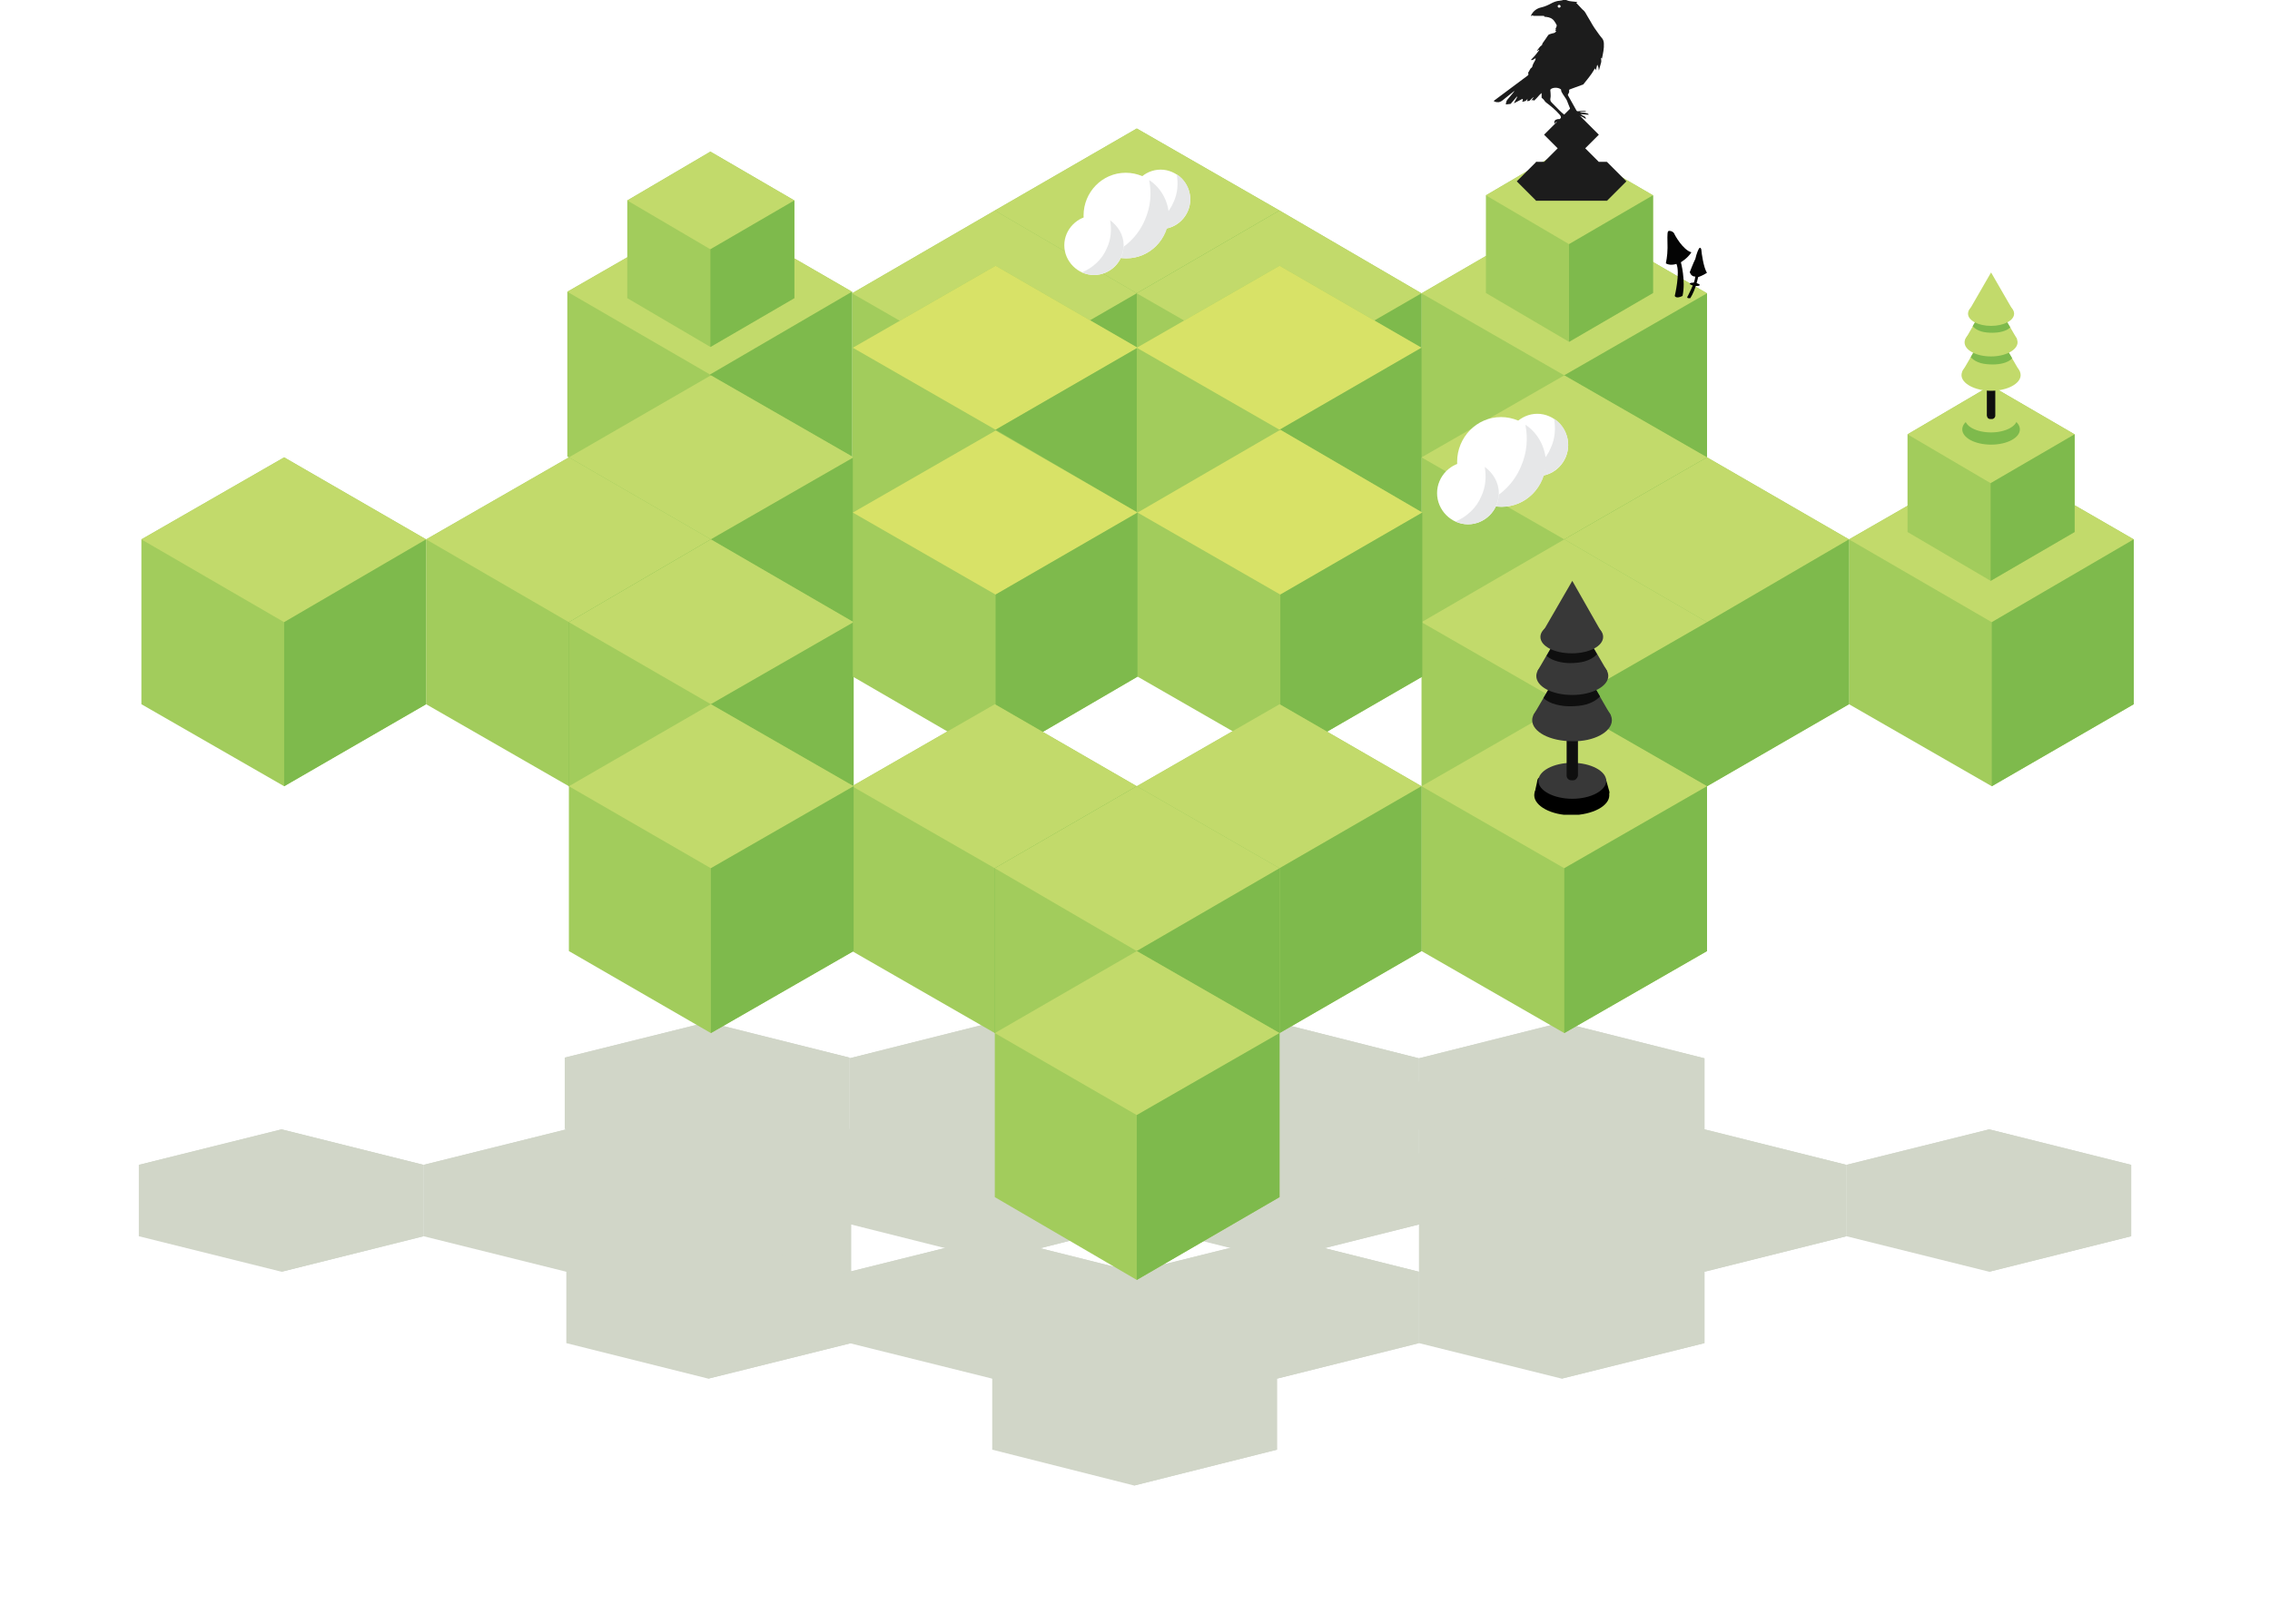 <svg width="883" height="632" viewBox="0 0 883 632" fill="none" xmlns="http://www.w3.org/2000/svg">
<g opacity="0.24" filter="url(#filter0_f_122_8)">
<path d="M607.484 397.819L663.016 411.771V439.41L607.484 453.229L551.951 439.41V411.771L607.484 397.819Z" fill="#3D531B"/>
<path d="M551.951 411.771L607.484 425.591L663.016 411.771L607.484 397.819L551.951 411.771Z" fill="#3D531B"/>
<path d="M607.484 425.59V453.229L663.016 439.409V411.771L607.484 425.59Z" fill="#3D531B"/>
<path d="M441.193 384L496.726 397.819V425.59L441.193 439.41L385.968 425.59V397.819L441.193 384Z" fill="#3D531B"/>
<path d="M385.968 397.819L441.193 411.771L496.726 397.819L441.193 384L385.968 397.819Z" fill="#3D531B"/>
<path d="M441.193 411.771V439.41L496.726 425.591V397.819L441.193 411.771Z" fill="#3D531B"/>
<path d="M496.726 397.819L551.951 411.771V439.41L496.726 453.229L441.193 439.41V411.771L496.726 397.819Z" fill="#3D531B"/>
<path d="M441.193 411.771L496.726 425.591L551.951 411.771L496.726 397.819L441.193 411.771Z" fill="#3D531B"/>
<path d="M496.726 425.59V453.229L551.951 439.409V411.771L496.726 425.59Z" fill="#3D531B"/>
<path d="M385.968 397.819L441.193 411.771V439.41L385.968 453.229L330.435 439.41V411.771L385.968 397.819Z" fill="#3D531B"/>
<path d="M330.435 411.771L385.968 425.591L441.193 411.771L385.968 397.819L330.435 411.771Z" fill="#3D531B"/>
<path d="M385.968 425.59V453.229L441.193 439.409V411.771L385.968 425.59Z" fill="#3D531B"/>
<path d="M275.209 397.687L330.435 411.506V439.277L275.209 453.096L219.677 439.277V411.506L275.209 397.687Z" fill="#3D531B"/>
<path d="M219.677 411.506L275.209 425.458L330.435 411.506L275.209 397.687L219.677 411.506Z" fill="#3D531B"/>
<path d="M275.209 425.457V453.096L330.435 439.277V411.505L275.209 425.457Z" fill="#3D531B"/>
<path d="M275.516 425.59L331.049 439.41V467.181L275.516 481L220.291 467.181V439.41L275.516 425.59Z" fill="#3D531B"/>
<path d="M220.291 439.41L275.516 453.229L331.049 439.41L275.516 425.59L220.291 439.41Z" fill="#3D531B"/>
<path d="M275.516 453.229V481L331.049 467.181V439.41L275.516 453.229Z" fill="#3D531B"/>
<path d="M109.532 439.41L164.758 453.229V481L109.532 494.819L54 481V453.229L109.532 439.41Z" fill="#3D531B"/>
<path d="M54 453.229L109.532 467.181L164.758 453.229L109.532 439.41L54 453.229Z" fill="#3D531B"/>
<path d="M109.532 467.181V494.819L164.758 481V453.229L109.532 467.181Z" fill="#3D531B"/>
<path d="M773.774 439.41L829 453.229V481L773.774 494.819L718.242 481V453.229L773.774 439.41Z" fill="#3D531B"/>
<path d="M718.242 453.229L773.774 467.181L829 453.229L773.774 439.41L718.242 453.229Z" fill="#3D531B"/>
<path d="M773.774 467.181V494.819L829 481V453.229L773.774 467.181Z" fill="#3D531B"/>
<path d="M607.484 425.59L663.016 439.41V467.181L607.484 481L551.951 467.181V439.41L607.484 425.59Z" fill="#3D531B"/>
<path d="M551.951 439.41L607.484 453.229L663.016 439.41L607.484 425.59L551.951 439.41Z" fill="#3D531B"/>
<path d="M607.484 453.229V481L663.016 467.181V439.41L607.484 453.229Z" fill="#3D531B"/>
<path d="M663.016 439.41L718.242 453.229V481L663.016 494.819L607.484 481V453.229L663.016 439.41Z" fill="#3D531B"/>
<path d="M607.484 453.229L663.016 467.181L718.242 453.229L663.016 439.41L607.484 453.229Z" fill="#3D531B"/>
<path d="M663.016 467.181V494.819L718.242 481V453.229L663.016 467.181Z" fill="#3D531B"/>
<path d="M607.484 453.229L663.016 467.181V494.819L607.484 508.639L551.951 494.819V467.181L607.484 453.229Z" fill="#3D531B"/>
<path d="M551.951 467.181L607.484 481L663.016 467.181L607.484 453.229L551.951 467.181Z" fill="#3D531B"/>
<path d="M607.484 481V508.638L663.016 494.819V467.181L607.484 481Z" fill="#3D531B"/>
<path d="M220.291 439.41L275.516 453.229V481L220.291 494.819L164.758 481V453.229L220.291 439.41Z" fill="#3D531B"/>
<path d="M164.758 453.229L220.291 467.181L275.516 453.229L220.291 439.41L164.758 453.229Z" fill="#3D531B"/>
<path d="M220.291 467.181V494.819L275.516 481V453.229L220.291 467.181Z" fill="#3D531B"/>
<path d="M275.516 453.229L331.049 467.181V494.819L275.516 508.639L220.291 494.819V467.181L275.516 453.229Z" fill="#3D531B"/>
<path d="M220.291 467.181L275.516 481L331.049 467.181L275.516 453.229L220.291 467.181Z" fill="#3D531B"/>
<path d="M275.516 481V508.638L331.049 494.819V467.181L275.516 481Z" fill="#3D531B"/>
<path d="M607.484 481L663.016 494.819V522.59L607.484 536.41L551.951 522.59V494.819L607.484 481Z" fill="#3D531B"/>
<path d="M551.951 494.819L607.484 508.638L663.016 494.819L607.484 481L551.951 494.819Z" fill="#3D531B"/>
<path d="M607.484 508.639V536.41L663.016 522.591V494.819L607.484 508.639Z" fill="#3D531B"/>
<path d="M386.274 407.121L441.5 420.94V448.711L386.274 462.53L330.742 448.711V420.94L386.274 407.121Z" fill="#3D531B"/>
<path d="M330.742 420.94L386.274 434.759L441.5 420.94L386.274 407.121L330.742 420.94Z" fill="#3D531B"/>
<path d="M386.274 434.759V462.53L441.5 448.711V420.94L386.274 434.759Z" fill="#3D531B"/>
<path d="M496.726 407.121L551.951 420.94V448.711L496.726 462.53L441.193 448.711V420.94L496.726 407.121Z" fill="#3D531B"/>
<path d="M441.193 420.94L496.726 434.759L551.951 420.94L496.726 407.121L441.193 420.94Z" fill="#3D531B"/>
<path d="M496.726 434.759V462.53L551.951 448.711V420.94L496.726 434.759Z" fill="#3D531B"/>
<path d="M497.032 434.759L552.258 448.711V476.349L497.032 490.168L441.5 476.349V448.711L497.032 434.759Z" fill="#3D531B"/>
<path d="M441.5 448.711L497.032 462.53L552.258 448.711L497.032 434.759L441.5 448.711Z" fill="#3D531B"/>
<path d="M497.032 462.53V490.168L552.258 476.349V448.711L497.032 462.53Z" fill="#3D531B"/>
<path d="M386.274 434.759L441.5 448.711V476.349L386.274 490.301L330.742 476.349V448.711L386.274 434.759Z" fill="#3D531B"/>
<path d="M330.742 448.711L386.274 462.53L441.5 448.711L386.274 434.892L330.742 448.711Z" fill="#3D531B"/>
<path d="M386.274 462.53V490.301L441.5 476.349V448.711L386.274 462.53Z" fill="#3D531B"/>
<path d="M385.968 481L441.193 494.819V522.59L385.968 536.41L330.435 522.59V494.819L385.968 481Z" fill="#3D531B"/>
<path d="M330.435 494.819L385.968 508.638L441.193 494.819L385.968 481L330.435 494.819Z" fill="#3D531B"/>
<path d="M385.968 508.639V536.41L441.193 522.591V494.819L385.968 508.639Z" fill="#3D531B"/>
<path d="M496.726 481L551.951 494.819V522.59L496.726 536.41L441.193 522.59V494.819L496.726 481Z" fill="#3D531B"/>
<path d="M441.193 494.819L496.726 508.638L551.951 494.819L496.726 481L441.193 494.819Z" fill="#3D531B"/>
<path d="M496.726 508.639V536.41L551.951 522.591V494.819L496.726 508.639Z" fill="#3D531B"/>
<path d="M441.193 494.819L496.726 508.639V536.41L441.193 550.229L385.968 536.41V508.639L441.193 494.819Z" fill="#3D531B"/>
<path d="M385.968 508.639L441.193 522.591L496.726 508.639L441.193 494.819L385.968 508.639Z" fill="#3D531B"/>
<path d="M441.193 522.59V550.229L496.726 536.409V508.638L441.193 522.59Z" fill="#3D531B"/>
<path d="M441.193 522.59L496.726 536.41V564.048L441.193 578L385.968 564.048V536.41L441.193 522.59Z" fill="#3D531B"/>
<path d="M385.968 536.409L441.193 550.229L496.726 536.409L441.193 522.59L385.968 536.409Z" fill="#3D531B"/>
<path d="M441.193 550.229V578L496.726 564.048V536.41L441.193 550.229Z" fill="#3D531B"/>
<path d="M275.516 481L331.049 494.819V522.59L275.516 536.41L220.291 522.59V494.819L275.516 481Z" fill="#3D531B"/>
<path d="M220.291 494.819L275.516 508.638L331.049 494.819L275.516 481L220.291 494.819Z" fill="#3D531B"/>
<path d="M275.516 508.639V536.41L331.049 522.591V494.819L275.516 508.639Z" fill="#3D531B"/>
<g clip-path="url(#clip0_122_8)">
<path d="M624 474.562C624 471.705 618.521 469.308 611.988 469.308C605.455 469.308 599.975 471.705 599.975 474.562C599.975 477.42 605.455 479.817 611.988 479.817C618.731 479.817 624 477.42 624 474.562Z" fill="#3D531B"/>
<path d="M618.521 470.138C619.153 471.705 618.942 473.456 617.256 475.023C615.36 477.051 611.566 478.526 607.141 479.356C608.616 479.632 610.302 479.817 611.988 479.817C618.521 479.817 624 477.42 624 474.562C624 472.719 621.893 471.06 618.521 470.138Z" fill="#3D531B"/>
<path d="M615.149 477.42C615.149 473.272 607.351 469.861 597.868 469.861C588.384 469.861 580.798 473.272 580.798 477.42C580.798 481.568 588.595 484.979 598.079 484.979C607.562 484.979 615.149 481.66 615.149 477.42Z" fill="#3D531B"/>
<path d="M607.351 471.152C608.405 473.456 607.983 475.853 605.665 478.158C602.926 481.015 597.657 483.228 591.124 484.334C593.231 484.702 595.55 484.979 598.079 484.979C607.562 484.979 615.36 481.568 615.36 477.42C615.149 474.839 611.988 472.442 607.351 471.152Z" fill="#3D531B"/>
<path d="M597.025 482.674C597.025 479.817 591.545 477.42 585.012 477.42C578.479 477.42 573 479.817 573 482.674C573 485.532 578.479 487.929 585.012 487.929C591.545 487.929 597.025 485.624 597.025 482.674Z" fill="#3D531B"/>
<path d="M591.545 478.25C592.178 479.817 591.967 481.568 590.281 483.135C588.384 485.163 584.591 486.638 580.165 487.468C581.64 487.744 583.326 487.929 585.012 487.929C591.545 487.929 597.025 485.532 597.025 482.674C597.025 480.831 594.707 479.264 591.545 478.25Z" fill="#3D531B"/>
</g>
</g>
<path d="M608.484 81.912L664.016 114.131V177.956L608.484 209.868L552.951 177.956V114.131L608.484 81.912Z" fill="#A2CC5C"/>
<path d="M552.951 114.131L608.484 146.044L664.016 114.131L608.484 81.912L552.951 114.131Z" fill="#C2DA6B"/>
<path d="M608.484 146.044V209.869L664.016 177.956V114.132L608.484 146.044Z" fill="#7EBA4C"/>
<path d="M442.193 50L497.726 81.912V146.044L442.193 177.956L386.968 146.044V81.912L442.193 50Z" fill="#A2CC5C"/>
<path d="M386.968 81.912L442.193 114.132L497.726 81.912L442.193 50L386.968 81.912Z" fill="#C2DA6B"/>
<path d="M442.193 114.131V177.956L497.726 146.044V81.912L442.193 114.131Z" fill="#7EBA4C"/>
<path d="M497.726 81.912L552.951 114.131V177.956L497.726 209.868L442.193 177.956V114.131L497.726 81.912Z" fill="#A2CC5C"/>
<path d="M442.193 114.131L497.726 146.044L552.951 114.131L497.726 81.912L442.193 114.131Z" fill="#C2DA6B"/>
<path d="M497.726 146.044V209.869L552.951 177.956V114.132L497.726 146.044Z" fill="#7EBA4C"/>
<path d="M386.968 81.912L442.193 114.131V177.956L386.968 209.868L331.435 177.956V114.131L386.968 81.912Z" fill="#A2CC5C"/>
<path d="M331.435 114.131L386.968 146.044L442.193 114.131L386.968 81.912L331.435 114.131Z" fill="#C2DA6B"/>
<path d="M386.968 146.044V209.869L442.193 177.956V114.132L386.968 146.044Z" fill="#7EBA4C"/>
<path d="M276.209 81.606L331.435 113.518V177.649L276.209 209.562L220.677 177.649V113.518L276.209 81.606Z" fill="#A2CC5C"/>
<path d="M220.677 113.518L276.209 145.737L331.435 113.518L276.209 81.606L220.677 113.518Z" fill="#C2DA6B"/>
<path d="M276.209 145.737V209.561L331.435 177.649V113.518L276.209 145.737Z" fill="#7EBA4C"/>
<path d="M276.516 146.044L332.049 177.956V242.088L276.516 274L221.291 242.088V177.956L276.516 146.044Z" fill="#A2CC5C"/>
<path d="M221.291 177.956L276.516 209.869L332.049 177.956L276.516 146.044L221.291 177.956Z" fill="#C2DA6B"/>
<path d="M276.516 209.868V274L332.049 242.088V177.956L276.516 209.868Z" fill="#7EBA4C"/>
<path d="M110.532 177.956L165.758 209.868V274L110.532 305.912L55 274V209.868L110.532 177.956Z" fill="#A2CC5C"/>
<path d="M55 209.868L110.532 242.088L165.758 209.868L110.532 177.956L55 209.868Z" fill="#C2DA6B"/>
<path d="M110.532 242.087V305.912L165.758 274V209.868L110.532 242.087Z" fill="#7EBA4C"/>
<path d="M774.774 177.956L830 209.868V274L774.774 305.912L719.242 274V209.868L774.774 177.956Z" fill="#A2CC5C"/>
<path d="M719.242 209.868L774.774 242.088L830 209.868L774.774 177.956L719.242 209.868Z" fill="#C2DA6B"/>
<path d="M774.774 242.087V305.912L830 274V209.868L774.774 242.087Z" fill="#7EBA4C"/>
<path d="M608.484 146.044L664.016 177.956V242.088L608.484 274L552.951 242.088V177.956L608.484 146.044Z" fill="#A2CC5C"/>
<path d="M552.951 177.956L608.484 209.869L664.016 177.956L608.484 146.044L552.951 177.956Z" fill="#C2DA6B"/>
<path d="M608.484 209.868V274L664.016 242.088V177.956L608.484 209.868Z" fill="#7EBA4C"/>
<path d="M664.016 177.956L719.242 209.868V274L664.016 305.912L608.484 274V209.868L664.016 177.956Z" fill="#A2CC5C"/>
<path d="M608.484 209.868L664.016 242.088L719.242 209.868L664.016 177.956L608.484 209.868Z" fill="#C2DA6B"/>
<path d="M664.016 242.087V305.912L719.242 274V209.868L664.016 242.087Z" fill="#7EBA4C"/>
<path d="M608.484 209.868L664.016 242.087V305.912L608.484 337.824L552.951 305.912V242.087L608.484 209.868Z" fill="#A2CC5C"/>
<path d="M552.951 242.087L608.484 274L664.016 242.087L608.484 209.868L552.951 242.087Z" fill="#C2DA6B"/>
<path d="M608.484 274V337.825L664.016 305.913V242.088L608.484 274Z" fill="#7EBA4C"/>
<path d="M221.291 177.956L276.516 209.868V274L221.291 305.912L165.758 274V209.868L221.291 177.956Z" fill="#A2CC5C"/>
<path d="M165.758 209.868L221.291 242.088L276.516 209.868L221.291 177.956L165.758 209.868Z" fill="#C2DA6B"/>
<path d="M221.291 242.087V305.912L276.516 274V209.868L221.291 242.087Z" fill="#7EBA4C"/>
<path d="M276.516 209.868L332.049 242.087V305.912L276.516 337.824L221.291 305.912V242.087L276.516 209.868Z" fill="#A2CC5C"/>
<path d="M221.291 242.087L276.516 274L332.049 242.087L276.516 209.868L221.291 242.087Z" fill="#C2DA6B"/>
<path d="M276.516 274V337.825L332.049 305.913V242.088L276.516 274Z" fill="#7EBA4C"/>
<path d="M608.484 274L664.016 305.912V370.044L608.484 401.956L552.951 370.044V305.912L608.484 274Z" fill="#A2CC5C"/>
<path d="M552.951 305.912L608.484 337.825L664.016 305.912L608.484 274L552.951 305.912Z" fill="#C2DA6B"/>
<path d="M608.484 337.824V401.956L664.016 370.044V305.912L608.484 337.824Z" fill="#7EBA4C"/>
<path d="M387.274 103.392L442.5 135.304V199.435L387.274 231.348L331.742 199.435V135.304L387.274 103.392Z" fill="#A2CC5C"/>
<path d="M331.742 135.304L387.274 167.216L442.5 135.304L387.274 103.392L331.742 135.304Z" fill="#D8E267"/>
<path d="M387.274 167.217V231.348L442.5 199.436V135.304L387.274 167.217Z" fill="#7EBA4C"/>
<path d="M497.726 103.392L552.951 135.304V199.435L497.726 231.348L442.193 199.435V135.304L497.726 103.392Z" fill="#A2CC5C"/>
<path d="M442.193 135.304L497.726 167.216L552.951 135.304L497.726 103.392L442.193 135.304Z" fill="#D8E267"/>
<path d="M497.726 167.217V231.348L552.951 199.436V135.304L497.726 167.217Z" fill="#7EBA4C"/>
<path d="M498.032 167.217L553.258 199.436V263.261L498.032 295.173L442.5 263.261V199.436L498.032 167.217Z" fill="#A2CC5C"/>
<path d="M442.5 199.436L498.032 231.348L553.258 199.436L498.032 167.217L442.5 199.436Z" fill="#D8E267"/>
<path d="M498.032 231.348V295.173L553.258 263.26V199.436L498.032 231.348Z" fill="#7EBA4C"/>
<path d="M387.274 167.217L442.5 199.436V263.261L387.274 295.48L331.742 263.261V199.436L387.274 167.217Z" fill="#A2CC5C"/>
<path d="M331.742 199.436L387.274 231.348L442.5 199.436L387.274 167.523L331.742 199.436Z" fill="#D8E267"/>
<path d="M387.274 231.348V295.479L442.5 263.26V199.436L387.274 231.348Z" fill="#7EBA4C"/>
<path d="M386.968 274L442.193 305.912V370.044L386.968 401.956L331.435 370.044V305.912L386.968 274Z" fill="#A2CC5C"/>
<path d="M331.435 305.912L386.968 337.825L442.193 305.912L386.968 274L331.435 305.912Z" fill="#C2DA6B"/>
<path d="M386.968 337.824V401.956L442.193 370.044V305.912L386.968 337.824Z" fill="#7EBA4C"/>
<path d="M497.726 274L552.951 305.912V370.044L497.726 401.956L442.193 370.044V305.912L497.726 274Z" fill="#A2CC5C"/>
<path d="M442.193 305.912L497.726 337.825L552.951 305.912L497.726 274L442.193 305.912Z" fill="#C2DA6B"/>
<path d="M497.726 337.824V401.956L552.951 370.044V305.912L497.726 337.824Z" fill="#7EBA4C"/>
<path d="M442.193 305.912L497.726 337.824V401.956L442.193 433.868L386.968 401.956V337.824L442.193 305.912Z" fill="#A2CC5C"/>
<path d="M386.968 337.824L442.193 370.044L497.726 337.824L442.193 305.912L386.968 337.824Z" fill="#C2DA6B"/>
<path d="M442.193 370.044V433.868L497.726 401.956V337.825L442.193 370.044Z" fill="#7EBA4C"/>
<path d="M442.193 370.044L497.726 401.956V465.781L442.193 498L386.968 465.781V401.956L442.193 370.044Z" fill="#A2CC5C"/>
<path d="M386.968 401.956L442.193 433.869L497.726 401.956L442.193 370.044L386.968 401.956Z" fill="#C2DA6B"/>
<path d="M442.193 433.868V498L497.726 465.781V401.956L442.193 433.868Z" fill="#7EBA4C"/>
<path d="M276.516 274L332.049 305.912V370.044L276.516 401.956L221.291 370.044V305.912L276.516 274Z" fill="#A2CC5C"/>
<path d="M221.291 305.912L276.516 337.825L332.049 305.912L276.516 274L221.291 305.912Z" fill="#C2DA6B"/>
<path d="M276.516 337.824V401.956L332.049 370.044V305.912L276.516 337.824Z" fill="#7EBA4C"/>
<g clip-path="url(#clip1_122_8)">
<path d="M610 173.134C610 166.535 604.521 161 597.988 161C591.455 161 585.975 166.535 585.975 173.134C585.975 179.733 591.455 185.267 597.988 185.267C604.731 185.267 610 179.733 610 173.134Z" fill="white"/>
<path d="M604.521 162.916C605.153 166.535 604.942 170.579 603.256 174.198C601.36 178.881 597.566 182.287 593.141 184.203C594.616 184.842 596.302 185.267 597.988 185.267C604.521 185.267 610 179.733 610 173.134C610 168.876 607.893 165.044 604.521 162.916Z" fill="#E6E7E8"/>
<path d="M601.149 179.733C601.149 170.154 593.351 162.277 583.868 162.277C574.384 162.277 566.798 170.154 566.798 179.733C566.798 189.312 574.595 197.188 584.079 197.188C593.562 197.188 601.149 189.525 601.149 179.733Z" fill="white"/>
<path d="M593.351 165.257C594.405 170.579 593.983 176.114 591.665 181.436C588.926 188.035 583.657 193.143 577.124 195.698C579.231 196.549 581.55 197.188 584.079 197.188C593.562 197.188 601.36 189.312 601.36 179.733C601.149 173.772 597.988 168.238 593.351 165.257Z" fill="#E6E7E8"/>
<path d="M583.025 191.866C583.025 185.267 577.545 179.733 571.012 179.733C564.479 179.733 559 185.267 559 191.866C559 198.465 564.479 204 571.012 204C577.545 204 583.025 198.678 583.025 191.866Z" fill="white"/>
<path d="M577.545 181.648C578.178 185.267 577.967 189.312 576.281 192.931C574.384 197.614 570.591 201.02 566.165 202.936C567.64 203.574 569.326 204 571.012 204C577.545 204 583.025 198.465 583.025 191.866C583.025 187.609 580.707 183.99 577.545 181.648Z" fill="#E6E7E8"/>
</g>
<g clip-path="url(#clip2_122_8)">
<path d="M463 77.569C463 71.277 457.736 66 451.459 66C445.182 66 439.917 71.277 439.917 77.569C439.917 83.861 445.182 89.139 451.459 89.139C457.938 89.139 463 83.861 463 77.569Z" fill="white"/>
<path d="M457.736 67.827C458.343 71.277 458.14 75.134 456.521 78.584C454.698 83.049 451.054 86.297 446.802 88.124C448.219 88.733 449.839 89.138 451.459 89.138C457.736 89.138 463 83.861 463 77.569C463 73.51 460.975 69.856 457.736 67.827Z" fill="#E6E7E8"/>
<path d="M454.496 83.861C454.496 74.728 447.004 67.218 437.893 67.218C428.781 67.218 421.492 74.728 421.492 83.861C421.492 92.995 428.983 100.505 438.095 100.505C447.207 100.505 454.496 93.198 454.496 83.861Z" fill="white"/>
<path d="M447.004 70.059C448.017 75.134 447.612 80.411 445.384 85.485C442.752 91.777 437.69 96.648 431.413 99.084C433.438 99.896 435.665 100.505 438.095 100.505C447.207 100.505 454.698 92.995 454.698 83.861C454.496 78.178 451.459 72.901 447.004 70.059Z" fill="#E6E7E8"/>
<path d="M437.083 95.431C437.083 89.139 431.818 83.861 425.541 83.861C419.264 83.861 414 89.139 414 95.431C414 101.723 419.264 107 425.541 107C431.818 107 437.083 101.926 437.083 95.431Z" fill="white"/>
<path d="M431.818 85.688C432.426 89.138 432.223 92.995 430.603 96.445C428.781 100.911 425.136 104.158 420.884 105.985C422.302 106.594 423.921 107 425.541 107C431.818 107 437.083 101.723 437.083 95.431C437.083 91.371 434.855 87.921 431.818 85.688Z" fill="#E6E7E8"/>
</g>
<g clip-path="url(#clip3_122_8)">
<path d="M276.338 59L309 78V116L276.338 135L244 116V78L276.338 59Z" fill="#A2CC5C"/>
<path d="M244 78L276.338 97L309 78L276.338 59L244 78Z" fill="#C2DA6B"/>
<path d="M276.338 97V135L309 116V78L276.338 97Z" fill="#7EBA4C"/>
</g>
<g clip-path="url(#clip4_122_8)">
<path d="M610.338 57L643 76V114L610.338 133L578 114V76L610.338 57Z" fill="#A2CC5C"/>
<path d="M578 76L610.338 95L643 76L610.338 57L578 76Z" fill="#C2DA6B"/>
<path d="M610.338 95V133L643 114V76L610.338 95Z" fill="#7EBA4C"/>
</g>
<g clip-path="url(#clip5_122_8)">
<path d="M774.338 150L807 169V207L774.338 226L742 207V169L774.338 150Z" fill="#A2CC5C"/>
<path d="M742 169L774.338 188L807 169L774.338 150L742 169Z" fill="#C2DA6B"/>
<path d="M774.338 188V226L807 207V169L774.338 188Z" fill="#7EBA4C"/>
</g>
<g clip-path="url(#clip6_122_8)">
<path d="M763.299 167.058C763.299 163.789 768.227 161.115 774.5 161.115C780.773 161.115 785.701 163.789 785.701 167.058C785.701 170.326 780.773 173 774.5 173C768.227 173 763.299 170.326 763.299 167.058Z" fill="#7EBA4C"/>
<path d="M764.344 162.898C764.344 159.927 768.974 157.55 774.5 157.55C780.175 157.55 784.656 159.927 784.656 162.898C784.656 165.869 780.026 168.246 774.5 168.246C768.825 168.246 764.344 165.869 764.344 162.898Z" fill="#C2DA6B"/>
<path d="M774.201 163.047H774.799C775.545 163.047 776.143 162.452 776.143 161.709V142.397C776.143 141.654 775.545 141.06 774.799 141.06H774.201C773.455 141.06 772.857 141.654 772.857 142.397V161.709C773.007 162.601 773.455 163.047 774.201 163.047Z" fill="#0F0F0F"/>
<path d="M763 145.962C763 142.545 768.078 139.871 774.5 139.871C780.773 139.871 786 142.545 786 145.962C786 149.231 780.922 152.053 774.5 152.053C768.227 152.053 763 149.231 763 145.962Z" fill="#C2DA6B"/>
<path d="M774.5 125.313L763.299 144.625H785.701L774.5 125.313Z" fill="#C2DA6B"/>
<path d="M775.247 141.803C771.961 141.803 768.825 141.357 766.584 138.98L774.5 125.313L782.714 139.426C780.922 141.357 777.487 141.803 775.247 141.803Z" fill="#7EBA4C"/>
<path d="M764.195 133.186C764.195 130.215 768.825 127.69 774.5 127.69C780.175 127.69 784.805 130.215 784.805 133.186C784.805 136.158 780.175 138.683 774.5 138.683C768.825 138.683 764.195 136.306 764.195 133.186Z" fill="#C2DA6B"/>
<path d="M774.5 114.616L764.493 131.998H784.656L774.5 114.616Z" fill="#C2DA6B"/>
<path d="M775.097 129.472C772.11 129.472 769.273 129.027 767.331 126.947L774.5 114.616L781.968 127.393C780.325 129.027 777.188 129.472 775.097 129.472Z" fill="#7EBA4C"/>
<path d="M765.539 122.044C765.539 119.37 769.571 117.291 774.5 117.291C779.429 117.291 783.461 119.37 783.461 122.044C783.461 124.718 779.429 126.798 774.5 126.798C769.571 126.798 765.539 124.718 765.539 122.044Z" fill="#C2DA6B"/>
<path d="M774.5 106L765.838 121.004H783.162L774.5 106Z" fill="#C2DA6B"/>
</g>
<g clip-path="url(#clip7_122_8)">
<path d="M625.8 307.2C625.4 306 625.2 304.8 624.8 303.6C624.6 302.8 624.2 302.6 623.6 302.6C622.6 302.6 621.6 302.6 620.6 302.6C620.4 301 620.2 300.8 618.6 300.6V299.2C613.8 301.2 608.4 300.8 603.2 299.8V300.4C601.6 300.8 601.4 300.8 601.2 302.4C600.6 302.4 600 302.4 599.4 302.4C598.6 302.4 598.2 302.8 598 303.6C597.8 305 597.4 306.2 597.2 307.6C597 308.6 597.4 309.2 598.2 309.2C598.4 309.2 598.6 309.2 598.8 309.2C607.2 309.2 615.8 309.2 624.2 309.2C626 309.4 626.4 308.8 625.8 307.2Z" fill="black"/>
<path d="M626 309.4C626 305.2 619.4 301.6 611.4 301.6C603.4 301.6 596.8 305 596.8 309.4C596.8 313.6 603.4 317.2 611.4 317.2C619.6 317 626 313.6 626 309.4Z" fill="black"/>
<path d="M624.8 303.8C624.8 300 618.8 296.8 611.6 296.8C604.2 296.8 598.4 300 598.4 303.8C598.4 307.6 604.4 310.8 611.6 310.8C618.8 310.8 624.8 307.6 624.8 303.8Z" fill="#383838"/>
<path d="M612 303.6H611.2C610.2 303.6 609.4 302.8 609.4 301.8V275.6C609.4 274.6 610.2 273.8 611.2 273.8H612C613 273.8 613.8 274.6 613.8 275.6V301.8C613.6 302.8 612.8 303.6 612 303.6Z" fill="#0F0F0F"/>
<path d="M627 280.2C627 275.6 620 272 611.4 272C603 272 596 275.8 596 280.2C596 284.8 603 288.4 611.6 288.4C620 288.6 627 284.8 627 280.2Z" fill="#383838"/>
<path d="M611.6 252.4L626.6 278.4H596.4L611.6 252.4Z" fill="#383838"/>
<path d="M610.6 274.8C615 274.8 619.2 274.2 622.4 271L611.6 252.4L600.4 271.6C602.8 274 607.4 274.8 610.6 274.8Z" fill="#0F0F0F"/>
<path d="M625.6 263C625.6 258.8 619.4 255.6 611.6 255.6C603.8 255.6 597.6 259 597.6 263C597.6 267.2 603.8 270.4 611.6 270.4C619.4 270.4 625.6 267 625.6 263Z" fill="#383838"/>
<path d="M611.6 237.8L625.2 261.2H598L611.6 237.8Z" fill="#383838"/>
<path d="M610.6 258C614.6 258 618.4 257.4 621.2 254.6L611.6 237.8L601.6 255.2C603.8 257.2 607.8 258 610.6 258Z" fill="#0F0F0F"/>
<path d="M623.6 247.8C623.6 244.2 618.2 241.4 611.4 241.4C604.8 241.4 599.2 244.2 599.2 247.8C599.2 251.4 604.6 254.2 611.4 254.2C618.2 254.2 623.6 251.4 623.6 247.8Z" fill="#383838"/>
<path d="M611.6 226L623.2 246.4H599.8L611.6 226Z" fill="#383838"/>
</g>
<g clip-path="url(#clip8_122_8)">
<path d="M611.273 41.761L600.621 52.412L611.273 63.064L621.924 52.412L611.273 41.761Z" fill="#1C1C1C"/>
<path d="M611.275 52.345L600.623 62.996L611.275 73.648L621.926 62.996L611.275 52.345Z" fill="#1C1C1C"/>
<path d="M625.071 62.983L617.49 70.564L625.071 78.145L632.651 70.564L625.071 62.983Z" fill="#1C1C1C"/>
<path d="M597.586 62.975L590.006 70.556L597.586 78.137L605.167 70.556L597.586 62.975Z" fill="#1C1C1C"/>
<path d="M625.037 62.968H597.556V78.1H625.037V62.968Z" fill="#1C1C1C"/>
<path d="M613.57 0.813C613.434 0.949 613.299 1.017 613.163 1.153C613.231 1.288 613.366 1.356 613.434 1.424C614.113 2.171 614.791 2.849 615.47 3.596C615.673 3.799 615.945 4.003 616.148 4.206C616.42 4.478 616.623 4.817 616.827 5.156C616.963 5.428 617.166 5.767 617.37 6.106C617.777 6.853 618.252 7.531 618.659 8.277C619.609 10.042 620.762 11.738 621.984 13.367C622.391 13.909 622.798 14.452 623.273 14.995C623.68 15.538 623.816 16.148 623.884 16.827C624.019 18.863 623.544 20.83 623.137 22.798C623.002 22.663 622.866 22.595 622.73 22.459C622.798 22.866 622.866 23.137 622.866 23.477C622.866 23.68 622.866 23.884 622.866 24.087C622.595 25.105 622.323 26.055 622.052 27.073C622.052 27.141 621.984 27.209 621.916 27.412C621.848 26.598 621.78 25.852 621.305 25.173C621.102 25.919 620.966 26.598 620.762 27.344C620.627 27.073 620.559 26.869 620.423 26.598C620.287 26.802 620.152 26.937 620.084 27.141C618.93 29.177 617.37 30.941 615.945 32.773C615.877 32.908 615.673 32.976 615.538 32.976C613.977 33.519 612.484 34.062 610.924 34.673C610.381 34.876 610.313 34.876 610.381 35.487C610.449 35.962 610.177 36.301 609.974 36.64C609.838 36.844 609.838 36.98 609.974 37.183C611.059 39.151 612.145 41.119 613.231 43.019C613.366 43.222 613.502 43.29 613.706 43.29C614.656 43.222 615.538 43.154 616.488 43.154C616.623 43.154 616.759 43.222 616.895 43.29V43.426C616.691 43.358 616.488 43.426 616.284 43.426C615.741 43.494 615.198 43.494 614.656 43.562V43.697C614.927 43.765 615.266 43.833 615.538 43.833C616.284 43.765 616.895 43.969 617.573 44.172C617.709 44.24 617.845 44.376 617.98 44.511L617.913 44.647C616.895 44.579 615.877 44.444 614.859 44.376V44.444C614.995 44.511 615.063 44.579 615.198 44.647C615.538 44.851 615.945 45.122 616.284 45.258C616.691 45.462 616.827 45.801 616.895 46.276C616.623 46.14 616.42 46.004 616.216 45.869C615.198 45.19 613.977 44.919 612.756 44.715C612.281 44.647 611.738 44.647 611.263 44.579C611.195 44.579 611.059 44.579 610.991 44.511C610.856 44.376 610.72 44.444 610.584 44.511C610.313 44.579 609.974 44.579 609.702 44.579C609.499 44.579 609.295 44.444 609.092 44.376C609.363 43.901 609.906 43.765 610.381 43.697C610.72 43.629 610.856 43.494 610.856 43.154C610.856 42.747 610.788 42.34 610.652 42.001C610.381 41.322 610.109 40.644 609.838 39.965C609.567 39.015 609.024 38.201 608.481 37.455C608.074 36.912 607.734 36.301 607.395 35.691C607.327 35.487 607.26 35.283 607.26 35.08C607.26 34.808 607.124 34.673 606.92 34.605C605.97 33.994 604.274 33.994 603.324 34.605C603.12 34.74 603.053 34.876 603.053 35.148C603.12 35.826 603.188 36.505 603.188 37.115C603.188 37.455 603.188 37.726 603.12 38.065C602.985 38.744 602.985 39.287 603.528 39.83C604.885 41.119 606.106 42.544 607.531 43.833C608.549 44.715 609.634 45.462 610.788 46.14C611.263 46.411 611.874 46.479 612.416 46.547C613.299 46.683 614.181 46.683 615.063 46.751C615.334 46.751 615.606 46.954 615.945 47.022C615.538 47.497 615.063 47.158 614.656 47.294C614.248 47.429 613.773 47.226 613.366 47.497C614.588 47.429 615.741 47.701 616.895 48.108V48.243C616.759 48.311 616.623 48.447 616.488 48.379C615.877 48.311 615.266 48.176 614.656 48.108C614.52 48.108 614.316 48.176 614.181 48.176C613.638 48.176 613.027 48.176 612.484 48.176V48.243C612.552 48.311 612.688 48.447 612.756 48.515C613.299 48.99 613.909 49.397 614.384 49.872C614.588 50.008 614.588 50.347 614.723 50.618C613.773 50.279 612.824 50.075 612.145 49.397C611.738 49.058 611.263 48.922 610.856 48.651C609.634 47.836 608.277 47.701 606.852 47.633C606.377 47.633 605.902 47.701 605.427 47.497C605.36 47.429 605.224 47.565 605.088 47.633C604.952 47.769 604.817 47.972 604.681 48.176C604.41 47.022 604.885 46.547 605.97 46.344C606.31 46.276 606.717 46.411 607.056 46.479C607.26 45.801 607.26 45.258 606.717 44.647C605.156 42.815 603.324 41.322 601.356 39.83C601.153 39.694 600.949 39.422 600.813 39.219C600.542 38.812 600.271 38.472 599.863 38.201C599.66 38.065 599.592 37.93 599.66 37.726C599.66 37.251 599.66 36.776 599.66 36.301L599.592 36.233C598.438 37.183 597.76 38.472 596.471 39.287C596.471 39.151 596.471 39.015 596.403 38.812C596.199 38.88 595.996 39.015 595.792 39.083L595.724 39.015C595.996 38.608 596.335 38.201 596.606 37.794C596.539 37.862 596.335 37.862 596.267 37.998C595.928 38.269 595.589 38.54 595.317 38.88C594.978 39.355 594.503 39.287 593.96 39.355C594.096 39.083 594.164 38.812 594.232 38.54H594.164C593.96 38.744 593.757 38.947 593.553 39.151C593.417 39.287 593.214 39.355 593.01 39.422C592.874 39.49 592.739 39.422 592.671 39.49C592.467 39.626 592.264 39.558 592.06 39.355C592.467 39.151 592.467 38.812 592.196 38.472C591.11 39.015 590.025 39.626 588.939 40.169V40.033C589.346 39.219 589.753 38.472 590.228 37.658L590.092 37.59C589.957 37.726 589.889 37.794 589.753 37.93C589.075 38.744 588.396 39.49 587.718 40.305C587.65 40.372 587.582 40.44 587.514 40.44C586.903 40.508 586.36 40.576 585.75 40.644C585.818 39.897 585.953 39.151 586.496 38.608C587.31 37.658 588.057 36.708 588.871 35.758C588.939 35.623 589.007 35.487 589.075 35.351C588.735 35.623 588.396 35.962 587.989 36.233C586.768 37.251 585.478 38.201 584.257 39.219C583.85 39.49 583.443 39.694 582.968 39.762C581.882 39.762 581.679 39.694 581 39.287C581.068 39.219 581.136 39.151 581.271 39.083C585.546 35.894 589.821 32.705 594.096 29.516C594.571 29.177 594.639 28.973 594.435 28.43C594.435 28.362 594.435 28.227 594.503 28.159C594.707 27.819 594.91 27.548 595.046 27.209C595.249 26.869 595.385 26.53 595.792 26.327C595.86 26.259 595.928 26.191 595.996 26.055C596.199 25.105 596.674 24.291 597.149 23.477C597.285 23.273 597.285 23.002 597.353 22.663C596.674 22.866 596.335 23.545 595.521 23.341C595.589 23.205 595.656 23.137 595.724 23.07C596.335 22.391 597.014 21.78 597.556 21.034C597.964 20.559 598.303 20.084 598.71 19.541C598.438 19.338 598.303 19.405 598.235 19.609C598.167 19.881 598.031 19.813 597.828 19.745C598.438 19.066 598.846 18.184 599.66 17.641C599.863 17.506 599.931 17.37 599.931 17.166C599.931 17.031 599.999 16.827 600.135 16.691C600.746 15.809 601.424 14.927 601.967 14.045C602.17 13.706 602.442 13.367 602.849 13.299C603.324 13.163 603.799 12.959 604.274 12.892C604.817 12.824 605.156 12.484 605.36 12.009C605.224 12.009 605.088 12.009 604.885 12.009C605.088 11.806 605.224 11.67 605.36 11.467C605.224 11.467 605.156 11.467 605.02 11.399C605.156 10.992 605.36 10.585 605.495 10.245C605.563 10.042 605.563 9.838 605.495 9.702C605.224 9.16 604.885 8.617 604.545 8.142C603.799 7.124 602.713 6.717 601.492 6.581C601.221 6.581 601.017 6.513 600.746 6.513C600.813 6.174 600.542 6.174 600.271 6.174C599.117 6.174 597.964 6.174 596.81 6.174C596.674 6.174 596.539 6.174 596.403 6.106C596.199 6.038 596.064 5.903 595.86 6.106C595.792 6.174 595.656 6.174 595.453 6.174C595.589 5.903 595.724 5.631 595.86 5.428C596.674 4.138 597.896 3.256 599.388 2.917C600.949 2.578 602.374 1.899 603.731 1.153C604.681 0.678 605.699 0.339 606.785 0.271C607.327 0.203 607.802 0.135 608.277 -0.069C608.82 -0.001 609.227 -0.069 609.567 0.135C610.177 0.406 610.788 0.474 611.399 0.542C612.077 0.61 612.824 0.678 613.57 0.813ZM606.513 2.985C606.852 2.985 607.056 2.713 607.056 2.442C607.056 2.171 606.785 1.899 606.513 1.899C606.174 1.899 605.902 2.171 605.902 2.442C605.97 2.781 606.242 3.053 606.513 2.985Z" fill="#1C1C1C"/>
</g>
<g clip-path="url(#clip9_122_8)">
<path d="M651.459 115.141C651.459 115.141 653.622 106.116 652.108 102.678C649.514 103.537 648 102.463 648 102.463C648 102.463 648.649 99.455 648.649 96.446C648.649 93.438 648.432 90.645 648.865 90C649.297 89.57 650.811 90 651.243 90.86C651.459 91.504 654.703 97.306 657.946 98.165C656.432 100.529 653.838 102.033 653.838 102.033C653.838 102.033 655.784 109.124 654.486 115.141C651.892 116.43 651.459 115.141 651.459 115.141Z" fill="#040404"/>
<path d="M656.432 115.356C656.432 115.356 659.243 110.199 659.459 107.62C657.73 107.62 657.297 105.901 657.297 105.901C657.297 105.901 658.595 102.463 659.459 100.744C659.892 98.81 660.757 96.447 661.189 96.447C661.622 96.232 661.838 97.091 661.838 97.521C661.838 98.165 662.703 104.397 664 106.116C662.486 107.19 660.54 107.835 660.54 107.835C660.54 107.835 659.676 112.562 657.513 116C655.784 116.215 656.432 115.356 656.432 115.356Z" fill="#040404"/>
<path d="M661.189 110.843C661.189 111.273 660.324 111.273 659.243 111.273C658.162 111.058 657.297 110.628 657.297 110.413C657.297 109.984 658.162 109.984 659.243 109.984C660.324 110.199 661.189 110.628 661.189 110.843Z" fill="#040404"/>
</g>
<defs>
<filter id="filter0_f_122_8" x="0" y="330" width="883" height="302" filterUnits="userSpaceOnUse" color-interpolation-filters="sRGB">
<feFlood flood-opacity="0" result="BackgroundImageFix"/>
<feBlend mode="normal" in="SourceGraphic" in2="BackgroundImageFix" result="shape"/>
<feGaussianBlur stdDeviation="27" result="effect1_foregroundBlur_122_8"/>
</filter>
<clipPath id="clip0_122_8">
<rect width="51" height="18.62" fill="white" transform="translate(573 469.308)"/>
</clipPath>
<clipPath id="clip1_122_8">
<rect width="51" height="43" fill="white" transform="translate(559 161)"/>
</clipPath>
<clipPath id="clip2_122_8">
<rect width="49" height="41" fill="white" transform="translate(414 66)"/>
</clipPath>
<clipPath id="clip3_122_8">
<rect width="65" height="76" fill="white" transform="translate(244 59)"/>
</clipPath>
<clipPath id="clip4_122_8">
<rect width="65" height="76" fill="white" transform="translate(578 57)"/>
</clipPath>
<clipPath id="clip5_122_8">
<rect width="65" height="76" fill="white" transform="translate(742 150)"/>
</clipPath>
<clipPath id="clip6_122_8">
<rect width="23" height="67" fill="white" transform="matrix(-1 0 0 1 786 106)"/>
</clipPath>
<clipPath id="clip7_122_8">
<rect width="31" height="91" fill="white" transform="translate(596 226)"/>
</clipPath>
<clipPath id="clip8_122_8">
<rect width="51.637" height="78.1" fill="white" transform="translate(581)"/>
</clipPath>
<clipPath id="clip9_122_8">
<rect width="16" height="26" fill="white" transform="translate(648 90)"/>
</clipPath>
</defs>
</svg>
